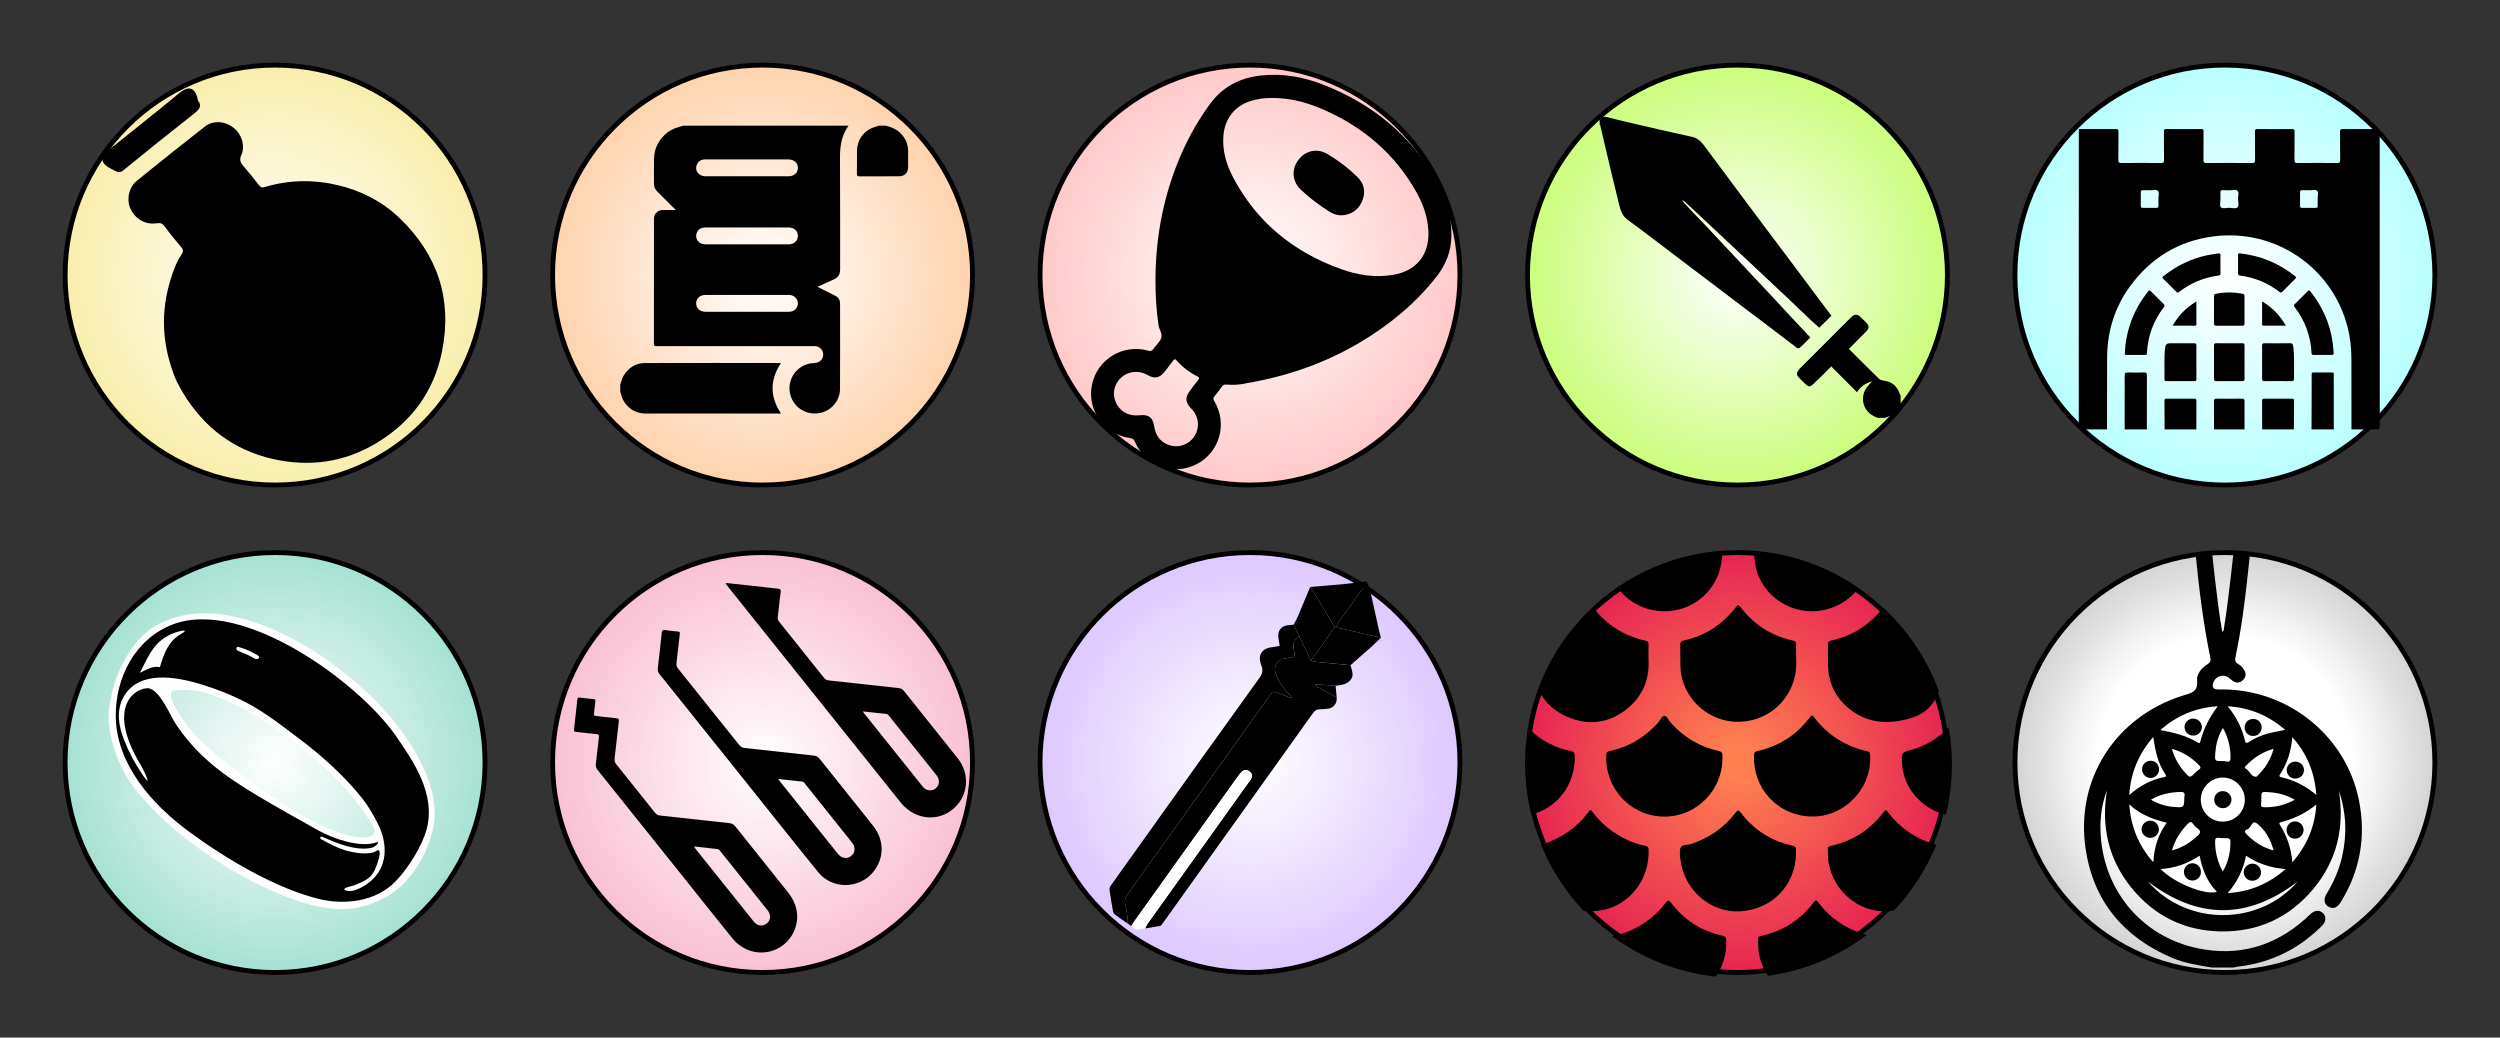<?xml version="1.0" encoding="UTF-8" standalone="no"?>
<!-- Created with Inkscape (http://www.inkscape.org/) -->

<svg
   width="199.337mm"
   height="82.734mm"
   viewBox="0 0 199.337 82.734"
   version="1.1"
   id="svg1"
   xml:space="preserve"
   inkscape:version="1.3 (0e150ed6c4, 2023-07-21)"
   sodipodi:docname="tilesheet.svg"
   inkscape:export-filename="tilesheet.svg"
   inkscape:export-xdpi="96"
   inkscape:export-ydpi="96"
   xmlns:inkscape="http://www.inkscape.org/namespaces/inkscape"
   xmlns:sodipodi="http://sodipodi.sourceforge.net/DTD/sodipodi-0.dtd"
   xmlns:xlink="http://www.w3.org/1999/xlink"
   xmlns="http://www.w3.org/2000/svg"
   xmlns:svg="http://www.w3.org/2000/svg"><rect x="0" y="0" width="199.337" height="82.734" fill="#333333" stroke="none"/><sodipodi:namedview
     id="namedview1"
     pagecolor="#ffffff"
     bordercolor="#000000"
     borderopacity="0.25"
     inkscape:showpageshadow="2"
     inkscape:pageopacity="0.0"
     inkscape:pagecheckerboard="true"
     inkscape:deskcolor="#d1d1d1"
     inkscape:document-units="mm"
     inkscape:zoom="0.72426347"
     inkscape:cx="167.75663"
     inkscape:cy="275.45225"
     inkscape:window-width="1920"
     inkscape:window-height="1009"
     inkscape:window-x="-8"
     inkscape:window-y="-8"
     inkscape:window-maximized="1"
     inkscape:current-layer="svg1"
     showguides="true"><sodipodi:guide
       position="221.38,94.789"
       orientation="0,-1"
       id="guide26"
       inkscape:locked="false" /><sodipodi:guide
       position="22.086,16.476"
       orientation="1,0"
       id="guide44"
       inkscape:locked="false" /><sodipodi:guide
       position="24.887,21.864"
       orientation="0,-1"
       id="guide45"
       inkscape:locked="false" /><sodipodi:guide
       position="138.271,53.874"
       orientation="1,0"
       id="guide48"
       inkscape:locked="false" /></sodipodi:namedview><defs
     id="defs1"><linearGradient
       id="linearGradient56"
       inkscape:collect="always"><stop
         style="stop-color:#ffffff;stop-opacity:1;"
         offset="0"
         id="stop55" /><stop
         style="stop-color:#f8eeab;stop-opacity:1;"
         offset="1"
         id="stop56" /></linearGradient><linearGradient
       id="linearGradient54"
       inkscape:collect="always"><stop
         style="stop-color:#ffffff;stop-opacity:1;"
         offset="0"
         id="stop53" /><stop
         style="stop-color:#ffd3ad;stop-opacity:1;"
         offset="1"
         id="stop54" /></linearGradient><linearGradient
       id="linearGradient52"
       inkscape:collect="always"><stop
         style="stop-color:#ffffff;stop-opacity:1;"
         offset="0"
         id="stop51" /><stop
         style="stop-color:#ffc8c8;stop-opacity:1;"
         offset="1"
         id="stop52" /></linearGradient><linearGradient
       id="linearGradient50"
       inkscape:collect="always"><stop
         style="stop-color:#ffffff;stop-opacity:1;"
         offset="0"
         id="stop49" /><stop
         style="stop-color:#cbfe7b;stop-opacity:1;"
         offset="1"
         id="stop50" /></linearGradient><linearGradient
       id="linearGradient48"
       inkscape:collect="always"><stop
         style="stop-color:#ffffff;stop-opacity:1;"
         offset="0"
         id="stop47" /><stop
         style="stop-color:#b8ffff;stop-opacity:1;"
         offset="1"
         id="stop48" /></linearGradient><linearGradient
       id="linearGradient46"
       inkscape:collect="always"><stop
         style="stop-color:#ffffff;stop-opacity:1;"
         offset="0"
         id="stop45" /><stop
         style="stop-color:#a4e1d2;stop-opacity:1;"
         offset="1"
         id="stop46" /></linearGradient><linearGradient
       id="linearGradient44"
       inkscape:collect="always"><stop
         style="stop-color:#ffffff;stop-opacity:1;"
         offset="0"
         id="stop43" /><stop
         style="stop-color:#f9c0d2;stop-opacity:1;"
         offset="1"
         id="stop44" /></linearGradient><linearGradient
       id="linearGradient42"
       inkscape:collect="always"><stop
         style="stop-color:#ffffff;stop-opacity:1;"
         offset="0"
         id="stop41" /><stop
         style="stop-color:#ddc8ff;stop-opacity:1;"
         offset="1"
         id="stop42" /></linearGradient><linearGradient
       id="linearGradient39"
       inkscape:collect="always"><stop
         style="stop-color:#ff7f50;stop-opacity:1;"
         offset="0.079"
         id="stop38" /><stop
         style="stop-color:#e62452;stop-opacity:1;"
         offset="1"
         id="stop39" /></linearGradient><linearGradient
       id="linearGradient21"
       inkscape:collect="always"><stop
         style="stop-color:#ffffff;stop-opacity:1;"
         offset="0.6"
         id="stop21" /><stop
         style="stop-color:#d2d2d2;stop-opacity:1;"
         offset="1"
         id="stop22" /></linearGradient><linearGradient
       id="swatch19"
       inkscape:swatch="solid"><stop
         style="stop-color:#000000;stop-opacity:1;"
         offset="0"
         id="stop19" /></linearGradient><style
       id="style1">.cls-1{fill:none;}</style><radialGradient
       inkscape:collect="always"
       xlink:href="#linearGradient56"
       id="radialGradient22"
       cx="47.223"
       cy="92.887"
       fx="47.223"
       fy="92.887"
       r="16.933"
       gradientTransform="translate(0,-1.0462672e-5)"
       gradientUnits="userSpaceOnUse" /><style
       id="style1-8">.cls-1{fill:none;}</style><radialGradient
       inkscape:collect="always"
       xlink:href="#linearGradient54"
       id="radialGradient26"
       gradientUnits="userSpaceOnUse"
       gradientTransform="translate(0,-1.0462672e-5)"
       cx="47.223"
       cy="92.887"
       fx="47.223"
       fy="92.887"
       r="16.933" /><radialGradient
       inkscape:collect="always"
       xlink:href="#linearGradient50"
       id="radialGradient28"
       gradientUnits="userSpaceOnUse"
       gradientTransform="translate(0,-1.0462672e-5)"
       cx="47.223"
       cy="92.887"
       fx="47.223"
       fy="92.887"
       r="16.933" /><radialGradient
       inkscape:collect="always"
       xlink:href="#linearGradient52"
       id="radialGradient29"
       gradientUnits="userSpaceOnUse"
       gradientTransform="translate(0,-1.0462672e-5)"
       cx="47.223"
       cy="92.887"
       fx="47.223"
       fy="92.887"
       r="16.933" /><radialGradient
       inkscape:collect="always"
       xlink:href="#linearGradient48"
       id="radialGradient30"
       gradientUnits="userSpaceOnUse"
       gradientTransform="translate(0,-1.0462672e-5)"
       cx="47.223"
       cy="92.887"
       fx="47.223"
       fy="92.887"
       r="16.933" /><radialGradient
       inkscape:collect="always"
       xlink:href="#linearGradient21"
       id="radialGradient34"
       gradientUnits="userSpaceOnUse"
       gradientTransform="translate(0,-1.0462672e-5)"
       cx="47.223"
       cy="92.887"
       fx="47.223"
       fy="92.887"
       r="16.933" /><radialGradient
       inkscape:collect="always"
       xlink:href="#linearGradient39"
       id="radialGradient35"
       gradientUnits="userSpaceOnUse"
       gradientTransform="translate(0,-1.0462672e-5)"
       cx="47.223"
       cy="92.887"
       fx="47.223"
       fy="92.887"
       r="16.933" /><radialGradient
       inkscape:collect="always"
       xlink:href="#linearGradient42"
       id="radialGradient36"
       gradientUnits="userSpaceOnUse"
       gradientTransform="translate(0,-1.0462672e-5)"
       cx="47.223"
       cy="92.887"
       fx="47.223"
       fy="92.887"
       r="16.933" /><radialGradient
       inkscape:collect="always"
       xlink:href="#linearGradient44"
       id="radialGradient37"
       gradientUnits="userSpaceOnUse"
       gradientTransform="translate(0,-1.0462672e-5)"
       cx="47.223"
       cy="92.887"
       fx="47.223"
       fy="92.887"
       r="16.933" /><radialGradient
       inkscape:collect="always"
       xlink:href="#linearGradient46"
       id="radialGradient38"
       gradientUnits="userSpaceOnUse"
       gradientTransform="translate(0,-1.0462672e-5)"
       cx="47.223"
       cy="92.887"
       fx="47.223"
       fy="92.887"
       r="16.933" /><circle
       id="SVGID_1_"
       cx="500"
       cy="500"
       r="500" /><style
       id="style1-9">.cls-1{fill:#fff;}</style><style
       id="style1-3">.cls-1{fill:#fff;}.cls-2{fill-rule:evenodd;}</style><style
       id="style1-15">.cls-1{fill:#fefefe;}.cls-2{fill:#fcfcfc;}</style></defs><g
     id="g19"
     inkscape:label="icone_pocao"
     transform="translate(-25.289,-70.954)"
     sodipodi:insensitive="true"><ellipse
       style="fill:url(#radialGradient22);fill-rule:nonzero;stroke:#000000;stroke-width:0.387;stroke-dasharray:none;stroke-opacity:1"
       id="path15"
       cx="47.223"
       cy="92.887"
       rx="16.74"
       ry="16.74"
       inkscape:label="moldura" /><g
       id="g54"
       transform="matrix(0.03,-0.011,0.011,0.03,16.971,74.024)"
       inkscape:label="pocao"><path
         d="m 363.14,1022.4 c -0.03,-92.92 29.72,-168.36 83.99,-234.46 11.16,-13.59 23.17,-26.92 37.94,-37.16 6.11,-4.24 7.53,-9.13 4.56,-16.96 -7.85,-20.71 -14.97,-41.77 -21,-63.07 -2.55,-8.99 -7.49,-11.93 -15.59,-13.56 -27.43,-5.5 -46.11,-26.96 -49.07,-55.74 -2.55,-24.79 13.91,-52.48 38.78,-61 68.27,-23.4 136.77,-46.17 205.43,-68.41 25.22,-8.17 51.99,3.68 66.62,27.15 13.85,22.22 12.47,52.87 -5.18,70.98 -8.04,8.25 -9.01,15.19 -5.27,25.17 7.36,19.68 14.34,39.54 20.51,59.62 2.1,6.85 4.55,9.63 12.01,10.08 62.83,3.79 120.51,23.61 172.88,58.24 49.92,33.01 89.86,75.98 116.16,129.66 58.15,118.73 54.95,235.86 -14.76,349.47 -53.72,87.55 -132.52,139.26 -232.66,158.45 -92.01,17.63 -177.66,-1.12 -255.75,-51.61 -84.58,-54.7 -134.67,-133.34 -153.91,-231.94 -3.96,-20.32 -6.42,-40.77 -5.67,-54.92 z"
         id="path1-9" /><path
         d="m 654.94,404.68 c 5.83,18.07 -6.48,23.11 -21.9,28.14 -70.98,23.16 -141.79,46.84 -212.32,71.33 -9.66,3.36 -14.7,0.88 -20.24,-5.26 -5.06,-5.62 -10.29,-11.14 -14.78,-17.2 -11.37,-15.36 -6.26,-29.29 13.27,-35.98 26.2,-8.98 52.54,-17.54 78.77,-26.43 46.16,-15.64 92.48,-30.84 138.35,-47.3 26.38,-9.46 45.29,-4.21 38.85,32.69 z"
         id="path2-94" /></g></g><style
     type="text/css"
     id="style1-87">&#10;	.st0{fill:none;}&#10;</style><g
     id="g26"
     inkscape:label="icon_pergaminho"
     transform="translate(13.578,-70.954)"
     sodipodi:insensitive="true"><ellipse
       style="fill:url(#radialGradient26);fill-rule:nonzero;stroke:#000000;stroke-width:0.387;stroke-dasharray:none;stroke-opacity:1"
       id="ellipse26"
       cx="47.223"
       cy="92.887"
       rx="16.74"
       ry="16.74"
       inkscape:label="moldura" /><g
       id="g52"
       transform="matrix(0.023,0,0,0.023,32.132,72.495)"
       inkscape:label="pergaminho"><path
         d="m 381.13,368.71 h 573.1 c -24.08,33.4 -29.91,71.07 -29.61,111.5 0.98,128.94 0.23,257.88 0.52,386.83 0.04,17.12 -6.7,28.19 -22.38,34.89 -18.36,7.85 -36.36,16.52 -55.92,25.48 21.02,10.56 40.69,20.42 60.35,30.31 11.47,5.77 17.74,14.95 17.75,27.93 0.02,98.74 0.33,197.48 -0.22,296.21 -0.22,40.32 -30.67,75.56 -69.49,82.97 -41.75,7.98 -81.52,-12.54 -98.3,-50.72 -16.41,-37.33 -4.73,-81.12 28.06,-105.39 15.66,-11.59 33.29,-16.87 52.67,-17.49 16.89,-0.54 28.93,-13.22 28.8,-29.41 -0.13,-16.14 -12.52,-28.4 -29.31,-28.95 -2.92,-0.1 -5.85,-0.02 -8.77,-0.02 -179.61,0 -359.22,-0.01 -538.83,0.05 -5.84,0 -10.03,0.54 -10.01,-8.16 0.31,-144.21 0.23,-288.42 0.18,-432.63 0,-7.8 2.1,-14.75 7.18,-20.65 6.87,-7.98 15.82,-10.64 26.13,-10.42 13.35,0.29 26.72,0.07 42.57,0.07 -22.83,-22.74 -43.44,-43.45 -64.29,-63.93 -7.87,-7.73 -11.78,-16.58 -11.66,-27.75 0.3,-28.58 -0.4,-57.17 0.25,-85.74 0.84,-37.28 16.59,-67.42 45.71,-90.72 16.37,-13.1 35.71,-19.14 55.5,-24.27 z m 221.32,586.74 c -48.03,0 -96.06,-0.04 -144.09,0.02 -19.01,0.02 -32.17,11.89 -32.36,28.89 -0.19,17.37 13.15,29.5 32.7,29.56 21.42,0.07 42.84,0.02 64.26,0.02 74.32,0 148.64,-0.06 222.95,0.06 13.13,0.02 23.55,-4.36 29.63,-16.41 10.15,-20.12 -4.35,-42.02 -28.02,-42.09 -48.35,-0.15 -96.71,-0.05 -145.07,-0.05 z m -0.16,-469.78 c -48.36,0 -96.71,0.03 -145.07,-0.02 -13.34,-0.01 -23.32,5.65 -28.78,17.78 -8.98,19.97 6.02,40.67 29.43,40.69 95.74,0.08 191.48,0.05 287.21,0.03 20.43,0 33.86,-11.87 33.66,-29.57 -0.2,-17.36 -13.43,-28.88 -33.34,-28.89 -47.71,-0.03 -95.41,-0.01 -143.12,0 z m -1,294.35 c 48.68,0 97.36,0.07 146.04,-0.03 18.21,-0.04 31.21,-12.17 31.42,-28.86 0.22,-17.07 -12.96,-29.42 -31.69,-29.57 -12.01,-0.09 -24.02,-0.02 -36.02,-0.02 -84.05,0 -168.11,0.07 -252.16,-0.07 -13.16,-0.02 -23.55,4.38 -29.67,16.37 -10.21,20.04 4.34,42.05 27.99,42.13 48.03,0.17 96.06,0.05 144.09,0.05 z"
         id="path1-66" /><path
         d="m 162.8,1267.35 c 3.86,-14.41 8.06,-28.61 17.46,-40.72 17.19,-22.13 39.72,-34.95 67.58,-35.03 155.87,-0.44 311.75,-0.25 467.62,-0.25 1.2,0 2.39,0.27 4.42,0.51 -38.35,58.01 -38.66,115.61 -0.52,173.35 -1.58,2.91 -4.51,1.47 -6.79,1.48 -153.6,0.08 -307.2,0.16 -460.8,0 -43.54,-0.04 -77.5,-27.87 -87.18,-70.48 -0.42,-1.86 -1.19,-3.65 -1.79,-5.47 0,-7.8 0,-15.59 0,-23.39 z"
         id="path2-9" /><path
         d="m 1082.88,368.71 c 16.77,4.14 32.88,9.63 46.27,21.24 20.23,17.54 31.2,39.48 31.62,66.33 0.29,18.82 0.18,37.64 0.04,56.47 -0.15,19.4 -12.23,31.33 -31.85,31.37 -45.76,0.09 -91.52,-0.13 -137.27,0.2 -7.15,0.05 -8.46,-2.36 -8.37,-8.85 0.35,-25.31 0.08,-50.62 0.16,-75.94 0.15,-45.99 27.06,-79.09 72.46,-89.33 1.23,-0.28 2.36,-0.98 3.54,-1.49 7.8,0 15.59,0 23.39,0 z"
         id="path3-8" /></g></g><g
     id="g27"
     inkscape:label="icone_isca"
     transform="translate(52.445,-70.954)"
     sodipodi:insensitive="true"><ellipse
       style="fill:url(#radialGradient29);fill-rule:nonzero;stroke:#000000;stroke-width:0.387;stroke-dasharray:none;stroke-opacity:1"
       id="ellipse27"
       cx="47.223"
       cy="92.887"
       rx="16.74"
       ry="16.74"
       inkscape:label="moldura" /><g
       id="g50"
       transform="matrix(0.03,-0.004,0.004,0.03,25.102,68.8)"
       inkscape:label="isca"><path
         d="m 573.26,1166.65 c -16.77,1.88 -35.55,0.49 -54.09,-3.43 -5.1,-1.08 -8.43,-0.21 -11.95,3.55 -7.39,7.91 -14.95,15.71 -22.99,22.94 -4.57,4.11 -4.16,7.41 -1.94,12.61 27.17,63.64 -4.11,135.81 -68.44,158.48 -65.31,23.01 -134.49,-13.25 -153.34,-80.61 -1.66,-5.95 -3.93,-8.92 -10.41,-10.66 -67.03,-18.03 -104.28,-88.25 -81.55,-152.93 22.77,-64.79 95.66,-96.54 159.13,-68.95 6.02,2.62 9.28,1.62 13.37,-2.76 8.11,-8.67 19.03,-15.64 24.43,-25.66 5.57,-10.32 -2.34,-22.66 -2.51,-34.38 -0.59,-39.92 2.4,-79.59 7.74,-119.06 15.82,-117.03 53.21,-226.54 115.53,-327.17 25.27,-40.8 54.49,-78.52 87.67,-113.31 39.48,-41.4 88.02,-58.69 144.24,-57.21 56.76,1.49 109.44,18.34 158.52,45.48 120.06,66.39 209.96,160.91 261.95,289.02 19.56,48.21 28.26,98.5 20.33,150.76 -5.98,39.42 -23.82,72.51 -52.2,100.28 -65.53,64.13 -142.01,111.47 -226.07,146.98 -97.55,41.2 -199.56,62.19 -307.42,66.03 z M 711.4,428.47 c -5.05,0.33 -12.73,0.62 -20.37,1.36 -48.03,4.62 -82.16,34.78 -92.52,81.95 -8.78,39.98 -2.03,78.84 11.98,116.12 46.47,123.69 131.6,213.08 248,273.34 41.63,21.55 85.99,34.99 133.63,33.53 63.32,-1.95 102.91,-39.46 108.39,-102.2 3.27,-37.39 -4.65,-73.1 -18.39,-107.38 C 1039.24,618.21 965.53,537.47 867.69,478.29 820.59,449.8 770.05,430.33 711.41,428.48 Z M 277.41,1098.1 c -1.74,0.24 -6.68,0.47 -11.37,1.66 -27.71,7.03 -46.69,33.82 -43.47,61.03 3.61,30.56 26.79,51.35 58.17,52.18 26.13,0.69 35.22,9.95 35.95,36.43 0.47,16.76 5.87,31.42 18.68,42.83 22.38,19.93 55.48,20.02 77.28,0.2 22.54,-20.5 25.68,-53.12 7.48,-77.71 -14.65,-19.8 -13.81,-32.19 3.4,-49.52 8.12,-8.17 16.13,-16.46 24.47,-24.41 3.68,-3.51 3.95,-5.49 -0.62,-8.57 -19.89,-13.43 -36.63,-30.13 -50.05,-50.04 -2.64,-3.91 -4.5,-4.26 -7.83,-0.79 -8.47,8.81 -17.18,17.38 -25.88,25.97 -15.89,15.67 -29.26,16.62 -47.19,3.12 -10.68,-8.04 -22.46,-12.51 -39.03,-12.38 z"
         id="path1-73" /><path
         d="m 886.32,761.66 c -14.37,0.11 -26.7,-5.21 -37.47,-14.14 -24.26,-20.09 -46.57,-42.19 -66.54,-66.56 -20.15,-24.58 -18.77,-56.4 2.98,-78.84 21.94,-22.63 53.64,-25.38 78.58,-5.71 26.12,20.59 49.63,44.07 70.07,70.32 14.54,18.67 17.06,39.68 6.06,60.93 -11.11,21.48 -29.14,33.21 -53.68,34 z"
         id="path2-2" /></g></g><g
     id="g28"
     inkscape:label="icone_espada"
     transform="translate(91.312,-70.954)"
     sodipodi:insensitive="true"><ellipse
       style="fill:url(#radialGradient28);fill-rule:nonzero;stroke:#000000;stroke-width:0.387;stroke-dasharray:none;stroke-opacity:1"
       id="ellipse28"
       cx="47.223"
       cy="92.887"
       rx="16.74"
       ry="16.74"
       inkscape:label="moldura" /><g
       id="g48"
       transform="matrix(0.024,0,0,0.024,36.235,80.275)"
       inkscape:label="espada"><path
         d="m 21.48,0 c 18.15,4.54 36.24,9.28 54.45,13.59 41.36,9.78 82.74,19.49 124.18,28.94 35.94,8.19 72,15.84 107.95,24.01 19.89,4.52 31.99,19 43.42,34.54 29.42,39.97 59.14,79.71 88.82,119.49 36.19,48.51 72.41,97.01 108.71,145.44 29.96,39.98 60.11,79.83 90.08,119.81 31.87,42.52 63.6,85.16 95.43,127.71 11.84,15.83 23.81,31.57 35.57,47.16 -13.31,12.99 -26.87,26.23 -40.62,39.64 -8.29,-7.43 -17.8,-15.59 -26.89,-24.2 -27.76,-26.27 -55.27,-52.81 -83.05,-79.06 -31.73,-29.98 -63.66,-59.77 -95.5,-89.64 -20.27,-19.02 -40.55,-38.03 -60.83,-57.04 -31.84,-29.86 -63.68,-59.71 -95.52,-89.57 -20.75,-19.46 -41.48,-38.93 -62.27,-58.35 -8.26,-7.72 -16.59,-15.36 -25.03,-22.89 -1.49,-1.33 -3.64,-1.91 -6.33,-1.65 7.95,8.93 15.69,18.06 23.9,26.74 16.04,16.95 32.5,33.5 48.52,50.47 30.88,32.7 61.58,65.55 92.33,98.37 18.35,19.58 36.63,39.23 54.99,58.81 30.54,32.56 61.17,65.04 91.66,97.65 14.77,15.8 29.2,31.93 43.97,47.74 23.19,24.83 46.53,49.51 70.51,75.01 -11.56,11.55 -23.03,23.37 -35.04,34.61 -1.74,1.63 -7.12,1.85 -9.07,0.38 C 624.88,744.43 594.31,720.66 563.48,697.23 533.4,674.36 503.08,651.8 472.94,628.99 438.79,603.15 404.76,577.17 370.62,551.31 337.71,526.38 304.7,501.58 271.79,476.65 240.17,452.69 208.7,428.54 177.05,404.63 149.19,383.58 121.34,362.5 93.15,341.9 75.56,329.06 69.22,310.6 64.52,290.66 54.5,248.12 43.81,205.73 33.69,163.22 22.82,117.58 12.29,71.9 1.55,26.26 1.46,25.87 0.53,25.68 0,25.39 0,20.18 0,14.97 0,9.77 3.26,6.51 6.51,3.26 9.77,0 c 3.91,0 7.81,0 11.72,0 z"
         id="path1-2" /><path
         d="m 923.83,1000 c -16.19,-6 -29.79,-14.44 -39.66,-29.87 -13.83,-21.63 -11.58,-52.06 3.23,-71.25 5.37,-6.96 11.67,-13.21 17.96,-20.26 -21.46,5.35 -38.12,17.23 -50.44,35.93 -28.51,-28.54 -56.52,-56.58 -85.44,-85.54 -12.74,12.79 -25.15,25.49 -37.85,37.9 -8.5,8.32 -17.39,16.25 -26.13,24.32 -6.46,5.96 -13.1,4.44 -18.75,-0.74 -9.1,-8.33 -17.99,-16.97 -26.29,-26.09 -5.6,-6.16 -6.82,-13.58 -1.24,-20.86 2.32,-3.03 4.55,-6.2 7.24,-8.89 56.07,-56.17 112.2,-112.28 168.32,-168.4 11.77,-11.77 21.88,-11.75 33.72,0.06 5.76,5.74 11.53,11.47 17.28,17.22 10.14,10.15 10.05,19.2 -0.37,29.65 -18.82,18.89 -37.68,37.75 -56.52,56.63 -0.22,0.22 -0.39,0.49 -0.78,1 33.36,33.28 66.53,66.8 100.39,99.62 4.16,4.03 11.79,5.32 18.05,6.19 27.77,3.86 43.29,20.91 51.6,46.25 0.35,1.06 1.22,1.95 1.85,2.91 v 25.39 c -3.04,5.94 -5.72,12.1 -9.2,17.77 -10.08,16.45 -25.46,25.7 -43.53,31.05 h -23.44 z"
         id="path2-02" /></g></g><g
     id="g29"
     inkscape:label="icone_portal"
     transform="translate(130.179,-70.954)"
     sodipodi:insensitive="true"><ellipse
       style="fill:url(#radialGradient30);fill-rule:nonzero;stroke:#000000;stroke-width:0.387;stroke-dasharray:none;stroke-opacity:1"
       id="ellipse29"
       cx="47.223"
       cy="92.887"
       rx="16.74"
       ry="16.74"
       inkscape:label="moldura" /><g
       id="g46"
       transform="matrix(0.024,0,0,0.024,31.685,72.391)"
       inkscape:label="castelo"><path
         d="m 1161.7,369.01 c 0,329.64 -0.03,659.28 0.18,988.91 0,7.31 -1.63,9.1 -8.97,8.97 -28.3,-0.49 -56.62,-0.2 -84.93,-0.2 -0.09,-78.25 -0.16,-156.49 -0.27,-234.74 -0.05,-35.51 -3.83,-70.58 -12.67,-105.05 C 1004,827.97 814.54,699.15 609.42,725.51 494.18,740.32 402.2,796.45 333.47,889.59 c -52.59,71.26 -77.2,152.08 -77.4,240.41 -0.17,78.9 -0.2,157.79 -0.28,236.69 -28.64,0 -57.28,-0.27 -85.9,0.2 -6.71,0.11 -8,-1.32 -8,-8 0.21,-306.9 0.18,-613.81 0.18,-920.71 V 369 c 40.99,0 81.98,0.16 122.97,-0.15 6.82,-0.05 8.8,1.89 8.72,8.69 -0.33,31.17 0.19,62.34 -0.36,93.5 -0.16,8.84 2.64,10.77 11.04,10.69 43.26,-0.41 86.53,-0.4 129.79,0 8.26,0.08 11.19,-1.57 11.01,-10.56 -0.61,-31.48 -0.11,-62.98 -0.35,-94.47 -0.04,-5.69 1.15,-7.88 7.45,-7.83 38.71,0.3 77.42,0.31 116.13,0 6.64,-0.05 8.06,2.19 8.01,8.32 -0.27,31.49 0.07,62.99 -0.26,94.48 -0.08,7.26 1.38,10.14 9.54,10.08 50.75,-0.39 101.5,-0.39 152.24,0 8.17,0.06 9.61,-2.84 9.54,-10.09 -0.33,-31.49 0,-62.99 -0.26,-94.48 -0.05,-6.14 1.38,-8.37 8.01,-8.32 38.38,0.31 76.77,0.34 115.16,-0.02 7.11,-0.07 8.51,2.29 8.45,8.84 -0.32,31.17 0.24,62.34 -0.38,93.5 -0.18,9 2.78,10.62 11.02,10.55 43.26,-0.39 86.53,-0.4 129.79,0 8.39,0.08 11.2,-1.85 11.04,-10.69 -0.55,-31.16 -0.03,-62.34 -0.36,-93.5 -0.07,-6.8 1.9,-8.74 8.72,-8.69 40.99,0.3 81.98,0.15 122.97,0.15 z M 664.39,572.15 c -8.36,0 -15.23,0.42 -22.02,-0.12 -7.31,-0.58 -10.82,1.28 -9.93,9.45 0.74,6.74 -0.11,13.63 0.21,20.43 0.45,9.3 -4.1,21.3 1.87,27.14 5.46,5.35 17.34,1.48 26.38,1.46 9.69,-0.02 22.52,4.14 28.25,-1.54 6.22,-6.18 1.87,-19.08 1.86,-29.02 0,-8.95 4.1,-20.63 -1.77,-26.15 -5.79,-5.44 -17.38,-0.98 -24.87,-1.66 z m -265.08,0 c -9.07,0 -16.55,0.26 -24.01,-0.09 -5.59,-0.26 -7.38,2.03 -7.3,7.38 0.22,14.59 0.22,29.18 0,43.77 -0.08,5.2 1.24,7.62 7.05,7.49 14.94,-0.33 29.89,-0.26 44.83,-0.03 5.03,0.08 6.98,-1.65 6.8,-6.71 -0.27,-7.77 0.17,-15.57 -0.11,-23.34 -0.32,-9.02 3.88,-20.61 -1.68,-26.38 -6.05,-6.27 -17.91,-1.01 -25.57,-2.09 z m 529.12,0 c -9.07,0 -16.55,0.26 -24.01,-0.08 -5.57,-0.26 -7.41,1.98 -7.33,7.36 0.22,14.91 0.25,29.83 0,44.74 -0.09,5.31 2.2,6.57 7.01,6.5 14.94,-0.2 29.89,-0.22 44.83,0 5,0.08 7.01,-1.59 6.83,-6.69 -0.28,-7.77 0.16,-15.57 -0.11,-23.34 -0.32,-9.02 3.87,-20.6 -1.67,-26.39 -6.04,-6.31 -17.9,-1 -25.56,-2.11 z"
         id="path1-72" /><path
         d="m 314.35,1366.7 c 0.09,-59.33 0.36,-118.66 0.06,-177.98 -0.04,-8.74 1.99,-11.64 11.11,-11.25 17.83,0.76 35.74,0.61 53.59,0.04 7.48,-0.24 9.17,2.15 9.14,9.29 -0.28,57.06 -0.16,114.12 -0.14,171.19 0,2.91 0.28,5.81 0.43,8.72 h -74.19 z"
         id="path2-19" /><path
         d="m 935.22,1366.7 c 0.15,-48.95 0.31,-97.89 0.45,-146.84 0.03,-12 0.15,-23.99 -0.05,-35.99 -0.08,-4.51 1.37,-6.3 6.11,-6.26 20.46,0.19 40.93,0.3 61.39,-0.03 7.8,-0.12 5.98,5.04 5.98,9.18 0.06,55.77 0.04,111.53 0.05,167.3 0,4.21 0.17,8.42 0.26,12.63 h -74.19 z"
         id="path3-59" /><path
         d="m 447.12,1366.7 c -0.15,-31.79 -0.21,-63.59 -0.52,-95.38 -0.05,-5.12 1.77,-6.71 6.78,-6.68 30.89,0.16 61.79,0.21 92.68,-0.04 6.06,-0.05 6.76,2.7 6.73,7.66 -0.2,31.48 -0.18,62.96 -0.23,94.44 H 447.13 Z"
         id="path4-52" /><path
         d="m 771.22,1366.7 c -0.05,-31.48 0.04,-62.96 -0.28,-94.44 -0.06,-6.02 1.87,-7.72 7.75,-7.67 30.24,0.24 60.48,0.17 90.73,0.05 4.85,-0.02 7.86,0.5 7.78,6.67 -0.39,31.79 -0.4,63.59 -0.55,95.38 H 771.22 Z"
         id="path5-44" /><path
         d="m 611.12,1366.7 c 0.06,-30.82 0.38,-61.64 -0.02,-92.45 -0.1,-7.79 2.27,-9.82 9.83,-9.71 27.62,0.41 55.26,0.35 82.88,0.03 6.72,-0.08 8.88,1.83 8.82,8.71 -0.29,31.14 -0.04,62.28 0.01,93.43 H 611.11 Z"
         id="path6-55" /><path
         d="m 350.92,1119.22 c -9.76,0 -19.51,-0.15 -29.27,0.07 -4.68,0.11 -7.03,-0.71 -6.75,-6.36 3.8,-76.63 29.56,-144.88 77.66,-204.76 3.42,-4.25 5.56,-3.8 9.07,-0.21 13.86,14.16 27.87,28.18 42.08,41.99 3.72,3.62 4.26,6.13 0.92,10.5 -34.51,45.08 -53.53,95.94 -56.17,152.71 -0.21,4.57 -1.72,6.24 -6.34,6.13 -10.4,-0.25 -20.81,-0.08 -31.22,-0.07 z"
         id="path7-6" /><path
         d="m 971.65,1119.22 c -9.75,0 -19.51,-0.17 -29.26,0.07 -4.72,0.12 -6.9,-0.99 -7.15,-6.33 -2.67,-56.75 -21.7,-107.6 -56.22,-152.69 -2.91,-3.8 -3.11,-6.24 0.52,-9.77 14.45,-14.03 28.7,-28.26 42.77,-42.67 3.71,-3.79 5.77,-3.56 9.03,0.5 40.11,49.98 65.17,106.48 74.1,169.95 1.58,11.23 1.98,22.61 3.33,33.88 0.68,5.71 -1.36,7.36 -6.89,7.16 -10.07,-0.35 -20.16,-0.1 -30.24,-0.1 z"
         id="path8-30" /><path
         d="m 697.81,781.91 c 69.48,7.96 130.01,33.26 183.22,76.14 3.89,3.14 3.52,5.09 0.22,8.32 -14.61,14.33 -29.11,28.77 -43.43,43.4 -3.32,3.4 -5.57,2.87 -8.97,0.26 -38.98,-29.86 -82.74,-48.34 -131.59,-54.42 -4.98,-0.62 -6.24,-2.91 -6.19,-7.64 0.23,-19.47 0.34,-38.95 -0.04,-58.41 -0.13,-6.57 1.83,-9.07 6.77,-7.65 z"
         id="path9-5" /><path
         d="m 632.59,818.8 c 0,9.73 -0.23,19.48 0.1,29.2 0.16,4.79 -1.29,6.99 -6.22,7.61 -48.81,6.17 -92.61,24.54 -131.53,54.5 -3.43,2.64 -5.72,2.96 -9,-0.38 -14.32,-14.62 -28.72,-29.17 -43.47,-43.34 -5.15,-4.95 -1.53,-6.84 1.85,-9.53 42.82,-34.22 90.93,-57.44 144.6,-68.85 12.05,-2.56 24.35,-3.88 36.51,-5.94 5.46,-0.93 7.52,0.79 7.28,6.56 -0.42,10.04 -0.12,20.11 -0.11,30.17 z"
         id="path10-3" /><path
         d="m 552.7,1143.6 c 0,18.49 -0.17,36.99 0.11,55.47 0.08,5.49 -1.65,7.31 -7.2,7.27 -30.55,-0.21 -61.11,-0.14 -91.66,-0.05 -4.45,0.01 -7.49,-0.51 -7.32,-6.18 1.02,-35.31 -2.13,-70.71 2.41,-105.95 q 1.74,-13.55 15.05,-13.56 c 26.65,0 53.31,0.21 79.96,-0.14 6.72,-0.09 9,1.7 8.83,8.64 -0.46,18.16 -0.15,36.33 -0.16,54.5 z"
         id="path11-8" /><path
         d="m 771.06,1142.58 c 0,-17.84 0.31,-35.69 -0.16,-53.52 -0.19,-7 2.21,-8.67 8.87,-8.59 27.95,0.34 55.91,0.44 83.86,-0.06 7.24,-0.13 9.52,2.49 10.53,8.98 2.35,15.12 3.01,30.31 2.95,45.57 -0.07,20.76 -0.21,41.53 0.1,62.29 0.09,6.32 -1.11,9.26 -8.42,9.17 -29.9,-0.38 -59.81,-0.32 -89.71,-0.03 -6.45,0.06 -8.3,-1.99 -8.16,-8.33 0.39,-18.48 0.14,-36.98 0.14,-55.47 z"
         id="path12-0" /><path
         d="m 611.28,1142.59 c 0,-17.85 0.18,-35.7 -0.1,-53.54 -0.09,-5.87 0.91,-8.73 7.84,-8.64 28.6,0.36 57.22,0.3 85.83,0.03 5.97,-0.06 7.79,1.76 7.75,7.73 -0.24,36.99 -0.22,73.98 0,110.97 0.03,5.67 -2.01,7.2 -7.35,7.17 -28.93,-0.18 -57.87,-0.18 -86.8,0 -5.46,0.04 -7.34,-1.71 -7.26,-7.27 0.29,-18.82 0.11,-37.64 0.11,-56.46 z"
         id="path13-2" /><path
         d="m 712.47,970.23 c 0,14.93 -0.21,29.86 0.11,44.78 0.12,5.53 -1.69,7.26 -7.2,7.22 -28.94,-0.22 -57.88,-0.28 -86.81,0.04 -6.43,0.07 -7.41,-2.51 -7.37,-8.06 0.21,-29.85 0.18,-59.71 0.02,-89.56 -0.03,-4.92 0.99,-7.38 6.54,-8.49 29.41,-5.87 58.68,-5.89 88.08,-0.02 5.37,1.07 6.82,3.25 6.73,8.34 -0.26,15.25 -0.09,30.5 -0.1,45.75 z"
         id="path14-5" /><path
         d="m 850.03,1022.09 c -26.02,0 -50.25,-0.05 -74.49,0.04 -4.34,0.02 -4.49,-2.59 -4.49,-5.75 0.03,-24.32 0.01,-48.65 0.01,-74.8 33.85,19.99 59,46.3 78.97,80.5 z"
         id="path15-33" /><path
         d="m 473.82,1022.12 c 19.79,-34.34 45.04,-60.15 78.89,-80.62 0,10.3 0,19.13 0,27.97 0,15.24 -0.03,30.49 0.01,45.73 0,3.71 0.3,7.04 -5.25,7 -23.95,-0.18 -47.91,-0.08 -73.65,-0.08 z"
         id="path16-7" /></g></g><g
     id="g30"
     inkscape:label="icone_anel"
     transform="matrix(1,0,0,1,-25.29,-32.087)"
     sodipodi:insensitive="true"><ellipse
       style="fill:url(#radialGradient38);fill-rule:nonzero;stroke:#000000;stroke-width:0.387;stroke-dasharray:none;stroke-opacity:1"
       id="ellipse30"
       cx="47.223"
       cy="92.887"
       rx="16.74"
       ry="16.74"
       inkscape:label="moldura" /><g
       id="g44"
       transform="matrix(0.026,0,0,0.026,33.951,79.785)"
       inkscape:label="anel"><path
         d="M 444.66,860.59 C 315.57,797.11 181.64,683.72 88.51,575.93 2.63,476.52 -4.02,373.03 23.51,276.31 41.77,212.2 74.35,140.8 154.68,95.41 c 57.17,-32.3 122.04,-43.1 186.3,-36.66 152.85,15.32 339.08,138.86 450.43,244.84 101.09,96.19 224.26,259.55 189.31,403.44 -15.76,64.88 -48.93,122.43 -99.76,167.67 -59.74,53.16 -123.03,72.66 -192.11,67.54 -81.41,-6.03 -169.19,-44.78 -244.2,-81.66 v 0 z M 184.62,259.29 c -30.47,-0.93 7.23,69.72 8.34,79.19 3.04,25.82 77.08,117.34 142.79,169.53 55.21,43.84 220.73,151.25 279.05,181.51 33.64,17.45 93.21,37.78 128.71,51.23 27.04,10.24 104.23,1.26 79.66,-41.08 -16.21,-27.93 -37.2,-57.69 -57.43,-82.88 C 654.32,478.05 522.87,373.89 360.3,299.78 288.5,267.05 237.43,260.9 184.61,259.28 v 0 z"
         id="path1-6" /><path
         d="m 38.18,359.73 c 5,26.87 10.01,53.74 15.01,80.61 25.97,45.94 27.59,51.37 53.57,97.31 41.21,89.04 102.33,-30.25 103.02,-112.3 C 210.39,353.45 136.08,296.99 142,288.92 64.09,276.65 63.72,260.34 38.18,359.72 v 0 z M 680.16,245.19 c 87.36,57.54 133.99,124.24 190.73,192.96 51.16,94.53 65.22,116.69 52.91,173.12 -7.49,34.33 27.21,225.18 -95.6,37 C 805.99,614.24 783.02,599.39 760.81,565.36 892.35,447.47 578.98,178.56 680.15,245.19 v 0 z"
         id="path2-1" /><path
         class="cls-2"
         d="m 194.47,109.02 c -53.61,24.41 -67.34,57.39 -98.79,119.99 23.58,-11.28 38.66,-21.73 61.63,-17.6 11.52,-41.36 27.64,-80.38 61.97,-99.93 37.96,-21.61 -10.14,-9.13 -24.81,-2.46 z"
         id="path3-6" /><path
         class="cls-1"
         d="m 457.34,175.15 c 9.73,5.77 0.68,15.41 -9.96,9.98 -27.13,-16.63 -38.62,-17.1 -52.3,-24.72 -5.18,-2.35 -4.23,-12.99 3.48,-10.81 29.7,8.37 38.67,14.93 58.78,25.55 z"
         id="path4-1" /><path
         d="m 93.93,515.89 c 76.54,41.03 94.94,-44.85 86.1,-128.83 C 164.06,235.28 105.25,215.74 32.51,343.78 48.57,439.83 46.78,420.7 93.93,515.89 Z m 741.34,135.06 c 33.7,-35.77 52.97,-145.36 54.18,-188.2 9.32,24.3 65.56,129.48 74.88,153.79 -0.8,32.41 -14.46,60.7 -15.25,93.11 -25.73,41.39 -38.6,86.9 -64.33,128.29 -16.61,13.97 -33.23,27.93 -49.84,41.89 11.19,-35.22 22.38,-70.44 33.57,-105.65 -11.07,-41.08 -22.13,-82.15 -33.2,-123.23 v 0 z"
         id="path5-2" /><path
         d="m 437.35,614.2 c 7.32,4.4 14.27,8.5 20.95,12.38 50.78,29.46 85.63,45.82 141.23,79.25 75.94,38.17 153.57,90.4 237.58,58.4 -3.95,15.5 -10.58,83.68 -23.37,91.39 -49.25,29.68 -66.27,51.22 -200.64,-15.23 -0.57,-0.28 -61.93,-35.44 -112.7,-76.27 -57.9,-46.57 -105.68,-103.79 -131.87,-143.77 -25.74,-39.29 -19.82,-52 -4.81,-48.91 18.97,3.91 55.83,28.89 73.62,42.76 v 0 z"
         id="path6-2" /><path
         d="m 840,757.02 c -5.98,-7.26 -14.29,15.74 -38.84,19.36 -39.03,5.76 -97.59,-22.98 -126.84,-27.43 -8.78,-1.34 -14.03,20.6 -7.95,35.89 15.18,38.17 105.53,126.89 142.51,69.37 32.36,-30.97 25.3,-57.26 31.46,-89.37 L 840,757.01 v 0 z"
         id="path7-3" /><path
         class="cls-1"
         d="M 688.99,952.18 C 665.77,949.44 642.6,946.65 619.9,940.58 597.86,934.69 574.67,926.9 551.41,918.04 443.06,876.77 345.5,819.47 253.35,749.74 228.07,730.61 201.8,709.34 176.74,686.72 118.98,634.58 67.72,575.16 42.63,524.66 14.92,468.9 -2.63,403.01 0.32,354.21 6.49,252.48 63.45,130.13 144.37,84.4 302.89,-5.15 500.36,79.96 639.7,168.52 c 51.93,33 117.1,86.53 161.21,128.51 101.09,96.19 228.12,269.53 193.17,413.42 -15.76,64.88 -50.19,130.08 -101.02,175.33 -53.05,47.21 -133.64,74.73 -204.07,66.4 z M 474.13,589.39 c 12.66,8.91 22.66,15.93 27.17,19.09 84.43,59.2 235.67,141.29 298.71,122.69 13.95,-4.11 21.28,-13.16 12,-30.01 C 795.8,673.24 777.77,646.48 757.54,621.29 702.24,552.44 643.48,499.17 573.76,445.38 542.48,421.25 510.72,397.84 477.59,376.4 468.45,370.49 459.2,364.72 449.83,359.13 408.48,334.45 324.24,293.06 274.44,284.75 c -32.3,-5.39 -63.79,-4.89 -76.53,-0.26 -23.79,8.66 19.41,80.78 61.73,128.06 54.66,61.07 149.38,130.99 214.5,176.83 v 0 z M 205.05,384.47 c -16.6,-25.04 -50.97,-112.03 -88.38,-108.38 -47.11,4.59 -119.98,69.15 -16.11,239.13 7.3,11.96 36.41,74.54 3.97,26.77 C 80.02,505.91 63.89,476.12 47.79,435.66 30.19,391.45 22.28,342.97 47.12,300.65 c 46.35,-78.99 156.85,-62.52 248.11,-32.99 60.73,19.65 118.81,44.35 172.64,78.87 40.83,26.18 79.55,56.33 117.95,85.27 70.47,53.12 138.92,115.04 193.71,184.23 6.15,7.76 11.69,15.95 17.01,24.32 12.77,20.07 26.35,43.38 37.7,69.79 30.07,81.51 1.75,138.84 -47.32,169.99 -21.1,13.39 -45.31,23.09 -61.4,15.29 -1.62,-0.78 -2.47,-1.85 -2.52,-2.97 -0.06,-1.11 0.67,-2.28 2.2,-3.24 10.49,-4.94 21.72,-6.14 30.05,-9.58 42.96,-17.75 57.77,-24.71 73.27,-80.9 3.31,-12 4.28,-22.12 0.9,-24.73 -1.96,-1.52 -4.17,-1.91 -6.15,-0.34 -20.93,16.62 -75.73,6.46 -99.79,-1.14 -24.16,-7.63 -47.33,-20.23 -69.57,-32.38 -2.71,-1.47 -5.74,-3.07 -4.66,-6.94 0.72,-2.57 3.91,-2.55 8.61,-0.46 42.61,19 95.1,40.85 142.98,33.87 11.7,-1.7 16.63,-5.53 24.15,-13.17 0.23,-0.24 0.41,-0.58 0.47,-0.89 1.17,-5.85 -1,-7.06 -5.12,-3.44 C 770.8,765.96 688.55,737.56 643.32,712.25 580.8,677.25 522.17,644.64 461.19,608.41 351.02,542.96 270.96,483.81 205.03,384.49 v 0 z m 437.2,537.23 c 80.76,20.25 176.66,9.11 236.92,-52.48 37.62,-38.45 82.09,-107.77 96.08,-160.66 C 1003.45,601.87 937.62,503.42 879.08,419.77 764.95,256.66 411.91,-1.07 197.29,80.25 79.96,124.7 20.27,245.61 21.87,363.28 c 1.96,144.57 108.81,266.89 222.95,351.3 111.56,82.51 264.37,173.63 397.44,207.12 v 0 z"
         id="path8-7" /></g></g><g
     id="g31"
     inkscape:label="icone_ferramentas_de_ladino"
     transform="matrix(1,0,0,1,13.578,-32.087)"
     sodipodi:insensitive="true"><ellipse
       style="fill:url(#radialGradient37);fill-rule:nonzero;stroke:#000000;stroke-width:0.387;stroke-dasharray:none;stroke-opacity:1"
       id="ellipse31"
       cx="47.223"
       cy="92.887"
       rx="16.74"
       ry="16.74"
       inkscape:label="moldura" /><g
       id="g42"
       transform="matrix(0.02,-0.016,0.016,0.02,20.517,85.258)"
       inkscape:label="ferramentas_de_ladino"><path
         d="m 212.84,918.43 c 0,-112.13 0.07,-224.26 -0.15,-336.39 -0.02,-7.86 1.89,-13.58 7.72,-19.19 19.74,-18.99 38.61,-38.88 58.42,-57.78 6.19,-5.91 5.43,-8.92 -0.28,-14.32 -14.85,-14.05 -28.91,-28.94 -43.61,-43.15 -4.36,-4.21 -4.78,-6.76 -0.2,-11.25 21.92,-21.46 43.55,-43.22 65.13,-65.04 3.68,-3.72 6.19,-5.15 10.51,-0.56 9.76,10.37 19.88,20.41 30.2,30.22 4.04,3.84 3.28,6.17 -0.32,9.6 -8.72,8.32 -16.81,17.31 -25.74,25.38 -5.25,4.74 -4.5,7.55 0.22,12.09 14.74,14.17 28.79,29.07 43.61,43.15 5.54,5.26 5.55,8.26 0.04,13.65 -27.4,26.83 -54.24,54.23 -81.58,81.12 -5.33,5.24 -7.73,10.45 -7.69,18.08 0.3,64.28 0.28,128.56 0.01,192.85 -0.03,7.21 2.27,12.12 7.28,17.1 51.03,50.72 101.77,101.74 152.83,152.43 5.83,5.79 8.58,11.49 8.55,19.94 -0.32,88.02 -0.05,176.05 -0.25,264.07 -0.12,51.15 -26.98,92.07 -71.11,109.44 -74.16,29.19 -152.81,-24.87 -153.44,-106.15 -0.6,-77.79 -0.14,-155.59 -0.14,-233.39 0,-33.97 0,-67.93 0,-101.9 z m 85.58,36.43 c -0.67,3.51 -1.05,4.57 -1.05,5.63 -0.02,97.84 -0.12,195.67 0.08,293.5 0.04,17.69 12.41,29.88 28.42,29.48 16.06,-0.4 27.17,-12.64 27.19,-30.75 0.11,-78.49 0.05,-156.97 0.02,-235.46 0,-3.57 0.6,-7.21 -2.46,-10.24 -17.01,-16.88 -33.92,-33.87 -52.2,-52.17 z"
         id="path1-3" /><path
         d="m 886.16,377.22 c 5.15,0.17 6.69,3.48 8.85,5.63 36.23,36.09 72.25,72.38 108.65,108.28 5.39,5.32 5.65,8.23 0.09,13.58 -18.67,17.99 -36.71,36.63 -55.21,54.8 -4.15,4.07 -6.29,8.09 -6.27,14.18 0.22,74.87 0.23,149.75 0,224.62 -0.02,6.52 2.41,10.69 6.8,15.06 51.52,51.27 102.8,102.78 154.36,154 5.3,5.26 7.68,10.47 7.65,18.08 -0.27,89.12 0.02,178.24 -0.24,267.35 -0.16,55.09 -35.56,100.19 -86.95,111.86 -72.6,16.49 -137.47,-37.15 -137.64,-114.43 -0.27,-124.18 -0.09,-248.36 -0.09,-372.54 0,-161.8 0,-323.6 0,-485.4 z m 85.33,577.61 c -0.5,3.3 -0.8,4.37 -0.8,5.44 -0.03,97.88 -0.05,195.77 0.03,293.65 0,3.58 0.46,7.35 1.6,10.72 4.31,12.72 17.17,20.5 30.06,18.57 14.59,-2.18 23.94,-13.52 23.97,-30.49 0.16,-78.53 0.08,-157.05 0.06,-235.58 0,-3.59 0.44,-7.21 -2.61,-10.22 -17.06,-16.87 -34.02,-33.85 -52.33,-52.09 z"
         id="path2-5" /><path
         d="m 549.82,864.49 c 0,-131.85 0.06,-263.71 -0.16,-395.56 -0.01,-7.53 2.02,-12.87 7.42,-18.17 26.34,-25.82 52.45,-51.89 78.24,-78.26 5.47,-5.6 8.62,-5.42 13.72,0.16 8.86,9.7 18.27,18.92 27.85,27.92 4.28,4.02 3.69,6.42 -0.21,10.27 -21.61,21.26 -42.83,42.91 -64.5,64.11 -4.84,4.74 -6.7,9.55 -6.69,16.31 0.2,101.54 0.21,203.08 -0.01,304.61 -0.02,7.57 2.3,12.87 7.63,18.17 51.05,50.7 101.79,101.72 152.84,152.43 5.55,5.51 8.22,10.89 8.19,18.99 -0.31,89.12 0.02,178.24 -0.28,267.36 -0.19,57.38 -36.27,101.65 -90.97,112.74 -66.4,13.46 -132.1,-37.68 -132.65,-105.53 -1.01,-124.91 -0.37,-249.82 -0.41,-374.74 0,-6.94 0,-13.88 -0.02,-20.82 z m 84.46,90.1 c -0.35,3.39 -0.6,4.7 -0.6,6.01 -0.02,97.46 -0.1,194.92 0.07,292.38 0.03,17.95 11.68,30.21 27.71,30.49 16.38,0.28 28.52,-12.29 28.56,-30.71 0.17,-78.84 0.08,-157.69 0.09,-236.53 0,-2.9 0.33,-5.86 -2.04,-8.2 -17.48,-17.35 -34.95,-34.71 -53.78,-53.42 z"
         id="path3-5" /></g></g><g
     id="g32"
     inkscape:label="icone_cetro"
     transform="matrix(1,0,0,1,52.445,-32.087)"
     sodipodi:insensitive="true"><ellipse
       style="fill:url(#radialGradient36);fill-rule:nonzero;stroke:#000000;stroke-width:0.387;stroke-dasharray:none;stroke-opacity:1"
       id="ellipse32"
       cx="47.223"
       cy="92.887"
       rx="16.74"
       ry="16.74"
       inkscape:label="moldura" /><g
       id="g39"
       transform="matrix(0.033,-0.002,0.002,0.033,24.009,65.002)"
       inkscape:label="cetro"><path
         d="m 906.098,664.718 c 1.282,7.888 4.219,15.941 3.475,23.635 -1.133,11.738 -13.076,20.504 -27.399,22.451 -4.962,0.676 -9.988,0.878 -14.984,1.302 -16.172,-2.239 -32.353,-4.485 -48.526,-6.724 -0.259,1.116 -0.526,2.226 -0.785,3.342 16.74,10.69 33.487,21.379 50.226,32.062 0.007,13.151 -7.953,23.462 -20.358,25.073 -7.374,0.958 -14.948,0.855 -22.406,0.568 -7.27,-0.285 -12.045,2.475 -16.689,8.21 -128.765,159.135 -257.71,318.123 -386.654,477.118 -3.52,4.341 -7.253,8.517 -10.887,12.764 l -37.656,3.933 c 1.959,-3.464 3.467,-7.295 5.942,-10.348 88.276,-109.043 176.642,-218.02 264.985,-327.002 1.983,-2.445 4.148,-4.797 5.777,-7.469 4.014,-6.586 3.132,-12.946 -2.659,-17.832 -5.511,-4.652 -11.987,-5.816 -18.051,-0.804 -3.603,2.975 -6.932,6.41 -9.88,10.045 C 528.388,1027.409 437.258,1139.829 346.158,1252.261 c -2.162,2.675 -3.987,5.622 -5.968,8.442 -2.827,-2.251 -5.653,-4.502 -8.478,-6.746 0.402,-2.979 1.363,-6.009 1.111,-8.927 -1.086,-12.558 -1.882,-25.206 -4.04,-37.599 -1.683,-9.641 1.224,-16.472 7.248,-23.876 94.114,-115.646 187.948,-231.519 281.848,-347.346 30.575,-37.707 61.224,-75.354 91.619,-113.207 4.154,-5.173 7.329,-6.917 13.975,-3.488 11.518,5.933 23.781,10.435 35.73,15.534 -0.476,-3.405 -1.806,-5.422 -3.376,-7.226 -13.726,-15.782 -24.988,-32.918 -30.974,-53.271 -5.357,-18.211 4.125,-33.285 22.804,-35.31 5.957,-0.645 11.905,-1.657 17.872,-1.769 6.934,-0.131 8.479,-3.319 7.432,-9.602 -0.983,-5.884 -1.506,-11.898 -1.536,-17.866 -0.051,-10.991 8.185,-16.996 15.134,-23.671 8.189,20.589 16.378,41.17 24.567,61.759 4.682,1.321 9.285,3.109 14.053,3.88 26.95,4.388 53.942,8.532 80.921,12.76 z"
         id="path1-7"
         style="stroke-width:0.747" /><path
         class="cls-1"
         d="m 340.182,1260.697 c 1.981,-2.821 3.807,-5.768 5.968,-8.442 91.107,-112.433 182.231,-224.845 273.412,-337.218 2.948,-3.635 6.278,-7.063 9.88,-10.045 6.071,-5.013 12.541,-3.841 18.051,0.804 5.791,4.886 6.673,11.246 2.659,17.832 -1.629,2.671 -3.794,5.023 -5.777,7.469 -88.342,108.99 -176.708,217.959 -264.985,327.002 -2.468,3.052 -3.983,6.883 -5.942,10.348 l -22.595,2.36 c -3.559,-3.369 -7.119,-6.745 -10.671,-10.115 z"
         id="path2-0"
         style="stroke-width:0.747" /><path
         d="m 786.55,586.319 c -6.948,6.682 -15.184,12.687 -15.133,23.678 0.029,5.961 0.553,11.982 1.536,17.866 1.047,6.283 -0.498,9.471 -7.432,9.602 -5.967,0.112 -11.915,1.124 -17.872,1.769 -18.671,2.025 -28.161,17.1 -22.804,35.31 5.987,20.353 17.24,37.49 30.974,53.271 1.57,1.804 2.9,3.821 3.376,7.226 -11.949,-5.099 -24.212,-9.602 -35.73,-15.534 -6.652,-3.421 -9.82,-1.686 -13.975,3.487 -30.395,37.853 -61.052,75.494 -91.619,113.208 -93.9,115.819 -187.734,231.699 -281.848,347.346 -6.024,7.404 -8.931,14.235 -7.248,23.876 2.158,12.393 2.953,25.034 4.04,37.599 0.253,2.925 -0.708,5.948 -1.111,8.927 -9.873,-7.802 -19.894,-15.431 -29.506,-23.538 -2.075,-1.751 -3.496,-5.141 -3.833,-7.937 -2.069,-17.225 -4.013,-34.47 -5.309,-51.761 -0.258,-3.481 1.646,-7.826 3.932,-10.678 26.818,-33.476 53.892,-66.739 80.9,-100.055 102.683,-126.659 205.16,-253.491 308.434,-379.671 8.773,-10.718 7.646,-20.065 4.374,-30.321 -6.638,-20.841 2.876,-36.97 24.59,-39.643 7.193,-0.886 14.412,-1.528 23.135,-2.439 -0.664,-6.36 -1.302,-12.468 -1.94,-18.575 -1.946,-18.845 9.202,-30.63 28.239,-30.012 3.444,0.113 6.909,-0.369 10.365,-0.579 3.83,9.199 7.652,18.392 11.482,27.591 z"
         id="path3-18"
         style="stroke-width:0.747" /><path
         d="m 906.098,664.718 c -26.978,-4.228 -53.97,-8.371 -80.921,-12.76 -4.768,-0.779 -9.371,-2.559 -14.053,-3.88 6.634,-7.896 13.432,-15.659 19.877,-23.708 14.259,-17.803 28.346,-35.754 42.498,-53.644 1.226,-0.203 2.451,-0.414 3.676,-0.617 1.543,0.966 2.972,2.341 4.653,2.841 33.81,10.094 67.648,20.087 101.48,30.104 -8.021,6.764 -15.87,13.743 -24.091,20.25 -17.601,13.931 -35.399,27.62 -53.12,41.414 z"
         id="path4-5"
         style="stroke-width:0.747" /><path
         d="m 873.492,570.719 c -14.153,17.89 -28.239,35.84 -42.498,53.651 -6.445,8.049 -13.243,15.812 -19.877,23.708 -8.189,-20.581 -16.378,-41.17 -24.567,-61.759 -3.823,-9.2 -7.653,-18.399 -11.475,-27.599 3.795,-6.315 8.025,-12.413 11.305,-18.982 11.06,-22.111 21.78,-44.397 32.681,-66.589 0.496,-1.006 1.553,-1.74 2.35,-2.596 9.017,17.22 18.069,34.422 27.036,51.669 8.394,16.143 16.701,32.326 25.045,48.498 z"
         id="path5-4"
         style="stroke-width:0.747" /><path
         d="m 983.302,603.055 c -33.832,-10.017 -67.67,-20.01 -101.48,-30.104 -1.682,-0.5 -3.11,-1.876 -4.653,-2.841 1.863,-3.162 3.357,-6.622 5.638,-9.452 23.072,-28.646 46.315,-57.16 69.378,-85.82 2.247,-2.796 3.583,-6.323 5.338,-9.518 1.914,5.952 4.357,11.796 5.623,17.883 2.212,10.675 3.762,21.494 5.489,32.273 3.737,23.412 7.356,46.845 11.146,70.252 0.938,5.813 2.341,11.555 3.531,17.335 z"
         id="path6-58"
         style="stroke-width:0.747" /><path
         d="m 957.521,465.312 c -1.755,3.188 -3.091,6.722 -5.338,9.518 -23.055,28.659 -46.299,57.173 -69.378,85.82 -2.28,2.83 -3.775,6.29 -5.638,9.452 -1.226,0.203 -2.451,0.406 -3.676,0.617 -8.344,-16.171 -16.651,-32.354 -25.045,-48.498 -8.967,-17.248 -18.019,-34.449 -27.036,-51.669 28.236,-0.703 56.487,-1.19 84.715,-2.186 17.145,-0.604 34.266,-2.009 51.395,-3.054 z"
         id="path7-5"
         style="stroke-width:0.747" /><path
         d="m 868.098,740.793 c -16.74,-10.69 -33.487,-21.379 -50.226,-32.062 0.259,-1.116 0.526,-2.226 0.785,-3.342 16.172,2.239 32.353,4.485 48.526,6.724 0.3,9.56 0.608,19.127 0.908,28.688 z"
         id="path8-8"
         style="stroke-width:0.747" /></g></g><g
     id="g33"
     inkscape:label="icone_escama"
     transform="matrix(1,0,0,1,91.312,-32.087)"
     sodipodi:insensitive="true"><ellipse
       style="fill:url(#radialGradient35);fill-rule:nonzero;stroke:#000000;stroke-width:0.387;stroke-dasharray:none;stroke-opacity:1"
       id="ellipse33"
       cx="47.223"
       cy="92.887"
       rx="16.74"
       ry="16.74"
       inkscape:label="moldura" /><g
       id="g38"
       transform="matrix(0.034,0,0,0.034,30.322,76.049)"
       inkscape:label="escamas"><g
         id="g15">&#10;	<path
   d="m 362.9,220.1 c 0.5,16.6 0,33.2 0.4,49.8 1.5,56.2 40,106.3 94.8,123.7 53.2,16.9 113.6,-1.8 147.5,-45.4 23.2,-29.8 31.5,-63.7 29.1,-96.3 v 0 c 0,-14 -0.4,-23.7 0.1,-33.2 0.4,-6.2 -2.3,-8.3 -7.8,-9.5 -50.8,-11.2 -91.8,-37.7 -123.2,-79 -4.3,-5.7 -6.4,-4.8 -10.3,0.3 -31.2,40.9 -71.8,67.4 -122.2,78.5 -6.6,1.4 -8.7,4.4 -8.4,11.1 z"
   id="path1-5" />&#10;	<path
   d="m 634.5,709 v 0 c -1.8,-6.1 5.2,-16 -8.6,-18.9 -50.1,-10.8 -90.5,-37.1 -121.4,-77.8 -5.1,-6.7 -7.5,-5.3 -11.8,0.4 -27.1,35.9 -62.6,59.9 -105.4,73.9 -8.2,2.7 -20.6,-0.2 -23.8,9.6 -2.8,8.6 -1.1,19.1 0.2,28.6 9.3,70.7 71.3,123.5 139.6,119.4 74.9,-4.6 129.6,-60.5 131.2,-135.2 z"
   id="path2-3" />&#10;	<path
   d="m 453,468.2 c -44.4,-9.8 -81.5,-32.1 -111.8,-65.8 -5.2,-5.7 -9.7,-16.5 -14.9,-16.7 -7.2,-0.3 -10.5,10.9 -15.9,16.8 -30.5,33.5 -67.5,55.8 -111.9,65.7 -4.7,1 -8.5,1.7 -8.9,8.6 -4.3,79 57.4,145.1 136,145.2 78.5,0.1 140.6,-66.3 136.1,-145 -0.3,-6.8 -4,-7.7 -8.7,-8.8 z"
   id="path3-1" />&#10;	<path
   d="m 808.1,476.2 c -0.5,-6.4 -4.1,-7.1 -8.3,-7.9 -12.7,-2.6 -25,-6.6 -36.9,-11.7 -34,-14.6 -62.4,-36.4 -84.9,-65.9 -2.8,-3.7 -4.7,-9.9 -10.8,-1.8 -31.4,41.8 -72.9,68.4 -124.1,79.5 -5.2,1.1 -6.9,3.6 -7.1,9 -3.4,79 55.6,142.6 134.4,144.4 v 0 c 78.4,2 143.5,-67.1 137.7,-145.6 z"
   id="path4-6" />&#10;	<path
   d="m 99.8,388.8 c 50.6,21.2 99,13.6 141.2,-21.9 36.3,-30.5 50.1,-71 47.5,-113.4 v 0 c 0,-14.2 -0.3,-24.2 0.1,-34.2 0.2,-5.7 -1.4,-8.7 -7.3,-9.9 -49.7,-10.8 -90.1,-36.4 -121.2,-76 -56.9,52.7 -101.5,118.5 -129,192.6 13.6,27.9 36.4,49.2 68.7,62.8 z"
   id="path5-5" />&#10;	<path
   d="m 324.8,140.5 c 66.2,0.7 123.2,-46.3 134.4,-112 1.5,-9 2.3,-18 2.6,-27 0,0 0,0 0,0 -2.6,0.2 -5.3,0.4 -7.9,0.7 -0.6,0.1 -1.1,0.1 -1.6,0.2 -2.1,0.2 -4.2,0.4 -6.2,0.6 -0.6,0.1 -1.2,0.1 -1.8,0.2 -5.2,0.6 -10.3,1.2 -15.4,1.9 -0.5,0.1 -1,0.2 -1.5,0.2 -2.1,0.3 -4.2,0.6 -6.2,0.9 -0.6,0.1 -1.1,0.2 -1.7,0.3 -5.1,0.8 -10.2,1.7 -15.2,2.7 -0.5,0.1 -0.9,0.2 -1.4,0.3 -2.1,0.4 -4.2,0.8 -6.3,1.3 -0.5,0.1 -1,0.2 -1.6,0.3 -5.1,1.1 -10.1,2.2 -15.1,3.5 -0.4,0.1 -0.8,0.2 -1.1,0.3 -2.2,0.5 -4.3,1.1 -6.4,1.7 -0.4,0.1 -0.9,0.2 -1.3,0.4 -5,1.3 -10,2.8 -15,4.2 -0.3,0.1 -0.6,0.2 -0.9,0.3 -2.2,0.7 -4.4,1.4 -6.6,2.1 -0.4,0.1 -0.7,0.2 -1.1,0.3 -5,1.6 -9.9,3.3 -14.8,5 -0.2,0.1 -0.4,0.1 -0.6,0.2 -2.3,0.8 -4.5,1.6 -6.8,2.5 -0.3,0.1 -0.6,0.2 -0.8,0.3 -4.9,1.9 -9.8,3.8 -14.7,5.8 -0.1,0 -0.2,0.1 -0.3,0.1 -2.3,1 -4.7,1.9 -7,2.9 -0.2,0.1 -0.4,0.2 -0.6,0.3 -7.3,3.1 -14.5,6.5 -21.6,9.9 -0.1,0.1 -0.2,0.1 -0.4,0.2 -7.2,3.5 -14.2,7.2 -21.2,11 -0.1,0 -0.1,0.1 -0.2,0.1 -7,3.9 -13.9,7.9 -20.7,12.1 0,0 0,0 -0.1,0 -6.8,4.2 -13.5,8.6 -20.1,13.1 24.6,32.3 63.5,52.6 107.2,53.1 z"
   id="path6-5" />&#10;	<g
   id="g7">&#10;		<path
   d="m 539,31.9 c 11.1,62.8 69.4,109.4 134.1,108.6 43.6,-0.5 83.3,-21.6 108,-54.1 C 710.2,38.2 626.3,7.8 535.8,1.4 c 0.5,10.2 1.4,20.4 3.2,30.5 z"
   id="path7-4" />&#10;	</g>&#10;	<path
   d="m 716.3,209.4 c -5.2,1.1 -7.3,3.4 -7.1,9 0.4,17.7 -0.2,35.5 0.6,53.2 1.9,41.2 19.8,74.7 52.2,99.7 43,33.3 91.4,34.6 141.3,20 33.2,-9.7 54.9,-31.4 66.5,-62.8 -27.7,-75.7 -73.1,-142.8 -131.2,-196.4 -31.3,40.4 -72.1,66.3 -122.3,77.3 z"
   id="path8-3" />&#10;	<g
   id="g9">&#10;		<path
   d="m 905.3,465.3 c -23.6,6.6 -23.5,6.8 -22.2,31.7 3.1,60.3 48.4,107.4 103,121 9.1,-37.8 14,-77.3 14,-117.9 0,-29.7 -2.6,-58.8 -7.6,-87.1 -23.7,24.3 -52.2,42.4 -87.2,52.3 z"
   id="path9-1" />&#10;	</g>&#10;	<path
   d="m 850.5,612.3 c -2.7,-3.6 -4.6,-8.9 -10,-1.6 -31.4,41.8 -72.7,68.6 -124,79.9 -4.9,1.1 -8,2.8 -7.5,8.6 0.8,9.6 0.1,19.3 1.5,28.7 10.5,69.4 72.9,120.8 140.3,116 4.6,-0.3 9.1,-0.8 13.5,-1.6 41.8,-44.5 75.6,-96.6 99,-154.1 -2.5,-0.7 -4.9,-1.4 -7.4,-2.2 -42.8,-13.4 -78.1,-37.9 -105.4,-73.7 z"
   id="path10-6" />&#10;	<path
   d="m 686.8,823.6 c -2.7,-3.6 -4.6,-8.9 -10,-1.6 -31.4,41.8 -72.7,68.6 -124,79.9 -4.9,1.1 -8,2.8 -7.5,8.6 0.8,9.6 0.1,19.3 1.5,28.7 3.1,20.6 10.8,39.6 21.9,56.1 86.2,-11.8 165.3,-45.6 231.7,-95.6 -2.7,-0.7 -5.4,-1.5 -8.1,-2.4 -43,-13.4 -78.2,-37.9 -105.5,-73.7 z"
   id="path11-9" />&#10;	<path
   d="m 470.8,920.3 c -1.8,-6.1 5.2,-16 -8.6,-18.9 -50.1,-10.8 -90.5,-37.1 -121.4,-77.8 -5.1,-6.7 -7.5,-5.3 -11.8,0.4 -27.1,35.9 -62.6,59.9 -105.4,73.9 -6.3,2.1 -15.2,0.9 -20.4,4.7 69.5,51.3 152.8,85.1 243.3,94.7 14.9,-21.5 23.7,-47.8 24.3,-77 z"
   id="path12-6" />&#10;	<path
   d="m 173.6,842.5 c 67.9,-9.3 117.8,-71.2 115.1,-142.5 -0.2,-6 -2.3,-8.5 -7.9,-9.5 -13.5,-2.5 -26.4,-6.9 -39,-12.4 -36.1,-15.8 -65.4,-40 -88.2,-71.7 v 0 c -3.6,1 -4.9,3.9 -6.7,6.2 -27.3,35.8 -62.8,59.7 -105.4,74.1 -1.6,0.5 -3.3,0.8 -5.1,1 23.5,58 57.5,110.5 99.7,155.3 12,1.4 24.6,1.3 37.5,-0.5 z"
   id="path13-5" />&#10;	<g
   id="g14">&#10;		<path
   d="m 13.8,617.2 c 61.7,-15.9 103.1,-70.1 101.8,-137.9 -0.1,-7 -2.7,-9.7 -9,-10.9 -17.9,-3.3 -34.8,-9.6 -51,-17.7 C 37,441.4 21.2,429.2 7.3,415 2.5,442.6 0,471.1 0,500.1 c 0,40.3 4.8,79.5 13.8,117.1 z"
   id="path14-8" />&#10;	</g>&#10;</g><path
         class="st0"
         d="M 0,0 V 1000 H 1000 V 0 Z M 500,950 C 251.5,950 50,748.5 50,500 50,251.5 251.5,50 500,50 748.5,50 950,251.5 950,500 950,748.5 748.5,950 500,950 Z"
         id="path15-3"
         clip-path="url(#SVGID_00000096758512724121531330000008362751400742638522_)" /></g></g><g
     id="g34"
     inkscape:label="icone_medalha"
     transform="matrix(1,0,0,1,130.18,-32.087)"
     sodipodi:insensitive="true"><ellipse
       style="fill:url(#radialGradient34);fill-rule:nonzero;stroke:#000000;stroke-width:0.387;stroke-dasharray:none;stroke-opacity:1"
       id="ellipse34"
       cx="47.223"
       cy="92.887"
       rx="16.74"
       ry="16.74"
       inkscape:label="moldura" /><g
       id="g30-5"
       transform="matrix(0.033,0,0,0.033,29.855,76.291)"
       inkscape:label="medalhao">&#10;	<path
   d="M 542.2,592.3 C 542,580.9 532.3,571.7 520.6,572 v 0 c -11,0.2 -20.1,9.4 -20.2,20.3 -0.2,11.5 9.2,20.8 20.9,20.9 11.6,0.1 21,-9.3 20.9,-20.9 z"
   id="path1" />&#10;	<path
   d="m 470.6,416.1 c -0.7,-11 -9.9,-19.4 -21.2,-19.3 -11.6,0.1 -21.1,9.8 -20.7,21.1 0.4,11.5 10.2,20.4 21.9,19.9 11.6,-0.3 20.8,-10.3 20,-21.7 z"
   id="path2" />&#10;	<path
   d="m 697.1,645.2 c -11.4,-0.8 -21.3,8.2 -21.9,19.8 -0.5,11.8 8.3,21.5 19.8,21.9 11.4,0.4 21.1,-9 21.4,-20.6 0.2,-10.9 -8.4,-20.4 -19.3,-21.1 z"
   id="path3" />&#10;	<path
   d="m 594,438.8 c 11.8,0.4 20.9,-8.5 21.1,-20.4 0.2,-11.8 -8.8,-21 -20.6,-20.9 -11.3,0.1 -20,8.4 -20.5,19.7 -0.4,11.9 8.2,21.2 20,21.6 z"
   id="path4" />&#10;	<path
   d="m 675.7,519.2 v 0 c -1.1,10.9 7,21 17.8,22.3 12.4,1.6 23,-6.9 23.8,-19 0.8,-11 -7.5,-20.6 -18.5,-21.7 -11.8,-1.2 -21.9,6.8 -23.1,18.4 z"
   id="path5" />&#10;	<path
   d="m 346.9,498.6 c -11.7,0 -20.9,9.2 -20.8,20.9 0.1,11.5 9.8,21 21.2,20.7 11,-0.3 19.8,-9.3 20,-20.4 0.2,-12 -8.7,-21.2 -20.4,-21.2 z"
   id="path6" />&#10;	<path
   d="m 613.7,767.3 c -0.5,-11.4 -10.5,-20.6 -22,-20 -10.9,0.5 -19.9,10 -19.9,20.8 0.1,11.6 9.5,20.7 21.2,20.5 v 0 c 11.8,-0.2 21.2,-9.9 20.7,-21.3 z"
   id="path7" />&#10;	<path
   d="m 366.8,664.7 c 0.3,-11.3 -9.3,-21.1 -20.8,-21.3 -10.8,-0.2 -20.4,8.8 -21,19.7 -0.7,11.4 8.5,21.3 20,21.7 11.8,0.4 21.5,-8.6 21.8,-20.1 z"
   id="path8" />&#10;	<path
   d="m 448,788.1 c 11.6,-0.1 20.6,-9.6 20.4,-21.3 -0.2,-11.6 -9.9,-21 -21.3,-20.5 -11,0.5 -19.6,9.4 -19.8,20.7 -0.1,11.6 9.2,21.2 20.7,21.1 z"
   id="path9" />&#10;	<g
   id="g29-7">&#10;		<path
   class="st0"
   d="m 521.5,685.5 c -3.1,0 -6.2,-0.2 -9.2,-0.6 -6.5,-1 -9.6,0.8 -9.6,8.2 0,25.1 5.1,48.8 18.5,73.1 v 0 c 12.3,-20.5 17.1,-40.8 18.5,-62 1,-18.7 0.8,-18.7 -18.2,-18.7 z"
   id="path10"
   clip-path="url(#SVGID_00000096758512724121531330000008362751400742638522_)" />&#10;		<path
   class="st0"
   d="M 673.2,760.2 C 636.6,757.7 606.1,747 577.3,728 v 0 c -6.8,33.7 -20.5,63 -44.3,90.4 54.6,-3.5 98.9,-22.5 140.2,-58.2 z"
   id="path11"
   clip-path="url(#SVGID_00000096758512724121531330000008362751400742638522_)" />&#10;		<path
   class="st0"
   d="m 370.9,760.1 v 0 c 32.4,33.9 108.3,64.3 135.8,55.1 -23.3,-24.1 -35.2,-53.7 -41.6,-87.3 -28.7,19 -58.9,30.3 -94.2,32.2 z"
   id="path12"
   clip-path="url(#SVGID_00000096758512724121531330000008362751400742638522_)" />&#10;		<path
   class="st0"
   d="m 579.4,508.6 c -2.3,2.4 -8.2,6.1 -2.5,9.2 9.6,5.2 11.9,19.5 25.2,19.6 0.7,0 1.4,-1 2,-1.7 18.7,-17.9 32.6,-38.7 39.9,-66 v 0 c -26.6,7.7 -47.2,20.8 -64.6,38.9 z"
   id="path13"
   clip-path="url(#SVGID_00000096758512724121531330000008362751400742638522_)" />&#10;		<path
   class="st0"
   d="m 521.9,539.2 c -28.9,-0.5 -53.5,23.7 -53.8,52.8 -0.3,29.5 23,53.3 52.5,53.7 29.5,0.4 53.6,-23.1 53.9,-52.4 v 0 c 0.2,-29.2 -23.4,-53.5 -52.6,-54.1 z"
   id="path14"
   clip-path="url(#SVGID_00000096758512724121531330000008362751400742638522_)" />&#10;		<path
   class="st0"
   d="m 458.4,660.8 c -3.6,-2.2 -6.5,-6 -9,-9.6 -4,-5.7 -7.2,-5.9 -12.2,-0.8 -17.6,17.8 -31.2,38 -38.8,64.8 v 0 c 24.7,-6.2 43.2,-18.8 60.6,-33.9 8.9,-7.8 10.5,-13.6 -0.6,-20.5 z"
   id="path15-0"
   clip-path="url(#SVGID_00000096758512724121531330000008362751400742638522_)" />&#10;		<path
   class="st0"
   d="m 633.1,574.6 c -19.2,-1.4 -19.1,-1.6 -18.9,16.7 0,3.5 0.2,7.1 -0.5,10.5 -1.4,7.3 2,9.1 8.6,9.2 25.1,0.3 48.9,-4.7 72.4,-18.2 -20,-11.9 -40.3,-16.7 -61.6,-18.2 z"
   id="path16"
   clip-path="url(#SVGID_00000096758512724121531330000008362751400742638522_)" />&#10;		<path
   class="st0"
   d="m 502.6,61.5 c 4.9,41.6 9.9,83.3 17.4,125.7 4.4,-3 3.6,-5.8 4,-8.3 6.9,-41.9 11.8,-84.1 16.8,-126.3 2.1,-17.5 4,-35.1 5.9,-52.6 h -50.9 c 2.1,20.5 4.4,41 6.8,61.5 z"
   id="path17"
   clip-path="url(#SVGID_00000096758512724121531330000008362751400742638522_)" />&#10;		<path
   class="st0"
   d="m 382,530.5 c -17.8,-26 -23.7,-55.9 -28.8,-89.1 -35.5,40.9 -54.1,85.7 -58,140 26.2,-22.5 53.3,-37.5 85,-43.2 5.9,-1.1 4,-4.5 1.8,-7.7 z"
   id="path18"
   clip-path="url(#SVGID_00000096758512724121531330000008362751400742638522_)" />&#10;		<path
   class="st0"
   d="m 603.2,649.8 c -11.7,-8.8 -13.3,11.5 -22.5,14.5 -2.8,0.9 -9.2,3.9 -3.9,9.7 0.6,0.7 1.2,1.3 1.8,2 17.7,18.3 38.3,32 65.5,39.5 v 0 C 636.3,688 623.8,665.4 603.2,649.8 Z"
   id="path19"
   clip-path="url(#SVGID_00000096758512724121531330000008362751400742638522_)" />&#10;		<path
   class="st0"
   d="m 520.7,499.4 c 3.1,0 6.2,0.3 9.2,1 7.8,1.9 10,-1.5 10,-8.9 -0.1,-24.8 -5,-48.2 -18.4,-72.2 -12.2,19.9 -16.9,39.8 -18.4,60.6 -1.5,19.7 -1.3,19.7 17.6,19.5 z"
   id="path20"
   clip-path="url(#SVGID_00000096758512724121531330000008362751400742638522_)" />&#10;		<path
   class="st0"
   d="m 663.1,538.6 c 30.7,6.8 57.9,20.8 84.1,42.6 v 0 c -4,-54.2 -22.3,-99.1 -58.1,-139.7 -3,33.5 -11.7,62 -28.3,87.8 -2.3,3.7 -5.6,7.5 2.3,9.3 z"
   id="path21"
   clip-path="url(#SVGID_00000096758512724121531330000008362751400742638522_)" />&#10;		<path
   class="st0"
   d="m 585.2,452.9 c 14.2,-9.2 29.6,-15.9 45.9,-20.2 12.7,-3.4 25.7,-5.5 40.7,-8.7 -40,-34.7 -84.4,-53.4 -138.8,-57 v 0 c 21.6,26.2 34.8,53.3 42,83.2 1.8,7.7 5.6,5.7 10.2,2.7 z"
   id="path22"
   clip-path="url(#SVGID_00000096758512724121531330000008362751400742638522_)" />&#10;		<path
   class="st0"
   d="m 460.9,454.9 c 5.4,3.3 5.9,-1.9 6.6,-4.9 7.8,-29.7 21.4,-56.6 41.6,-83 -53.8,3.3 -98.2,22.1 -139,57.4 33.5,6.3 63.8,13.7 90.8,30.5 z"
   id="path23"
   clip-path="url(#SVGID_00000096758512724121531330000008362751400742638522_)" />&#10;		<path
   class="st0"
   d="m 663.2,646.7 c -3.4,0.9 -7.6,1.2 -4.2,6.5 17.1,27 27.2,56.5 30.3,90.9 35.3,-41.3 54.2,-85.9 57.8,-139.9 v 0 c -26,21.7 -53.9,34.3 -83.9,42.5 z"
   id="path24"
   clip-path="url(#SVGID_00000096758512724121531330000008362751400742638522_)" />&#10;		<path
   class="st0"
   d="M 385.9,648.5 C 352.5,640.2 322.4,629 295.1,604.1 v 0 c 4.4,54.5 22.4,99.5 58.4,139.9 1.8,-36.6 12,-67.5 32.4,-95.5 z"
   id="path25"
   clip-path="url(#SVGID_00000096758512724121531330000008362751400742638522_)" />&#10;		<path
   class="st0"
   d="m 398.4,469.9 c 6.3,22.5 16.5,40.2 30.4,55.9 13.1,14.8 13,14.8 26.4,1.3 2.5,-2.5 5.2,-4.9 8.1,-6.8 5.8,-3.8 4.6,-7.1 0.4,-11.4 -18,-18 -38.5,-31.7 -65.3,-39 z"
   id="path26"
   clip-path="url(#SVGID_00000096758512724121531330000008362751400742638522_)" />&#10;		<path
   class="st0"
   d="m 347.7,592.7 c 18.2,10.6 36.5,16.2 56.1,17.6 23.7,1.6 23.7,1.4 24.5,-21.2 0.1,-1.8 0,-3.6 0.4,-5.3 1.8,-8.2 -2.9,-10 -9.6,-9.8 -24.5,0.8 -48.1,4.9 -71.4,18.7 z"
   id="path27"
   clip-path="url(#SVGID_00000096758512724121531330000008362751400742638522_)" />&#10;		<path
   class="st0"
   d="M 339.7,789.9 C 436.8,901 611.1,896.6 702,790.5 581.9,882.6 461.1,882.7 339.7,789.9 Z"
   id="path28"
   clip-path="url(#SVGID_00000096758512724121531330000008362751400742638522_)" />&#10;		<path
   d="m 582.3,41.8 c 1.5,-13.9 3,-27.9 4.4,-41.8 h -40.1 c -1.9,17.5 -3.8,35.1 -5.9,52.6 -5,42.2 -9.9,84.4 -16.8,126.3 -0.4,2.4 0.4,5.3 -4,8.3 C 512.4,144.8 507.4,103.1 502.5,61.5 500.1,41 497.8,20.5 495.7,0 h -40.1 c 8.2,83.6 18.5,167 35.4,249.5 1.5,7.1 0.2,11.5 -6.1,15.4 -14.8,9.1 -27.2,23.9 -25.8,39.5 2.7,28.7 -14.6,30.5 -34.5,36.8 -162.3,51.1 -259.6,201.5 -235,369.4 18.7,127.7 92.4,215.3 211.1,265.1 30,12.6 62.1,17 93.8,22.6 v 0 h 53.2 c 3,-0.7 5.9,-1.8 8.9,-2.1 41.3,-4.5 80.5,-15.9 117.6,-34.9 32.6,-16.7 61.4,-38.5 87.2,-64.4 9.4,-9.4 10,-21.5 2.3,-29.6 -8.1,-8.4 -19,-8.2 -29.6,0.8 -4.7,4 -9,8.5 -13.6,12.7 -74.9,66.7 -162.4,91.3 -259.9,70.9 -138.2,-28.9 -231.8,-145 -235,-286.5 -0.7,-32.4 3.9,-64.1 15.7,-94.8 -14.2,86.8 3.3,166 58.8,234.6 55.5,68.5 128.3,104.6 216.8,106 90,1.3 165,-33.4 222.6,-102.2 57.7,-69 76.4,-149.5 62.1,-238.1 17.9,52.5 20.2,105.6 7.9,159.4 -7.4,32.2 -20.4,62 -37.6,90.2 -8.7,14.2 -5.4,26.8 7.1,32.2 10.4,4.5 19.2,0.7 27.1,-12.2 47.2,-76.2 61.5,-158.8 44.1,-246.1 C 818.6,435.8 674.3,322.4 511.6,326.4 c -13.9,0.3 -18,-5.8 -12.5,-18.6 6,-13.9 22.9,-19 35.6,-10.5 3.7,2.5 6.7,5.8 10.4,8.3 8.4,5.8 16.8,5.5 24.3,-1.4 7.9,-7.3 8.8,-16.1 3.2,-25.2 -3.5,-5.7 -8.1,-10.8 -14,-13.9 -8,-4.1 -8.4,-9.4 -6.7,-17.4 14.4,-67.9 23,-136.8 30.4,-205.9 z M 353.1,441.3 c 5.1,33.3 11.1,63.2 28.8,89.1 2.2,3.2 4.1,6.6 -1.8,7.7 -31.7,5.7 -58.8,20.7 -85,43.2 3.9,-54.2 22.5,-99 58,-140 z M 622.4,611 c -6.6,-0.1 -10,-1.8 -8.6,-9.2 0.6,-3.4 0.5,-7 0.5,-10.5 -0.2,-18.3 -0.3,-18.1 18.9,-16.7 21.3,1.5 41.5,6.3 61.7,18.2 -23.7,13.4 -47.4,18.4 -72.5,18.2 z m 21.7,104.5 v 0 C 616.9,708 596.3,694.4 578.6,676 c -0.6,-0.6 -1.2,-1.3 -1.8,-2 -5.3,-5.8 1,-8.8 3.9,-9.7 9.2,-3 10.8,-23.3 22.5,-14.5 20.6,15.6 33.1,38.2 40.9,65.7 z M 644,469.7 c -7.3,27.3 -21.2,48 -39.9,66 -0.6,0.6 -1.3,1.7 -2,1.7 -13.3,0 -15.6,-14.4 -25.2,-19.6 -5.8,-3.1 0.1,-6.8 2.5,-9.2 17.4,-18.1 38,-31.2 64.6,-38.9 z M 577.3,728 v 0 c 28.8,19.1 59.3,29.7 95.9,32.2 -41.3,35.7 -85.6,54.8 -140.2,58.2 23.9,-27.5 37.5,-56.7 44.3,-90.4 z m -56.2,38.2 c -13.3,-24.2 -18.5,-47.9 -18.5,-73.1 0,-7.4 3.1,-9.2 9.6,-8.2 3,0.5 6.1,0.6 9.2,0.6 19,0 19.2,0 18,18.6 -1.2,21.3 -6.1,41.6 -18.3,62.1 z m 53.3,-172.9 c -0.3,29.3 -24.3,52.8 -53.9,52.4 -29.6,-0.3 -52.9,-24.2 -52.5,-53.7 0.3,-29.1 25,-53.3 53.8,-52.8 29.3,0.6 52.9,24.9 52.6,54.1 z m -67.6,222 C 479.3,824.4 403.4,794.1 371,760.2 v 0 c 35.3,-2 65.4,-13.3 94.2,-32.2 6.3,33.6 18.3,63.2 41.6,87.3 z M 398.4,715.2 v 0 c 7.6,-26.8 21.2,-46.9 38.8,-64.8 5,-5 8.2,-4.9 12.2,0.8 2.5,3.6 5.4,7.3 9,9.6 11.2,6.8 9.5,12.7 0.6,20.5 -17.4,15.2 -35.9,27.8 -60.6,33.9 z m 64.8,-194.9 c -2.9,1.9 -5.6,4.3 -8.1,6.8 -13.4,13.5 -13.3,13.5 -26.4,-1.3 -13.9,-15.7 -24,-33.4 -30.4,-55.9 26.9,7.3 47.3,21 65.2,39.1 4.4,4.2 5.5,7.5 -0.3,11.3 z M 419,574 c 6.7,-0.2 11.4,1.5 9.6,9.8 -0.4,1.7 -0.3,3.5 -0.4,5.3 -0.8,22.6 -0.8,22.8 -24.5,21.2 -19.6,-1.3 -37.9,-7 -56.1,-17.6 v 0 C 371,578.9 394.6,574.8 419,574 Z m -124,30 v 0 c 27.4,25 57.4,36.2 90.8,44.4 -20.4,28 -30.6,58.9 -32.4,95.5 -36,-40.4 -54,-85.4 -58.4,-139.9 z m 44.7,185.9 c 121.4,92.9 242.2,92.8 362.3,0.6 -90.9,106 -265.2,110.4 -362.3,-0.6 z m 349.7,-45.8 c -3.1,-34.4 -13.2,-63.9 -30.3,-90.9 -3.4,-5.3 0.8,-5.6 4.2,-6.5 30,-8.2 57.8,-20.8 84,-42.5 v 0 c -3.7,54 -22.6,98.7 -57.9,139.9 z m 57.8,-162.9 v 0 c -26.2,-21.7 -53.5,-35.8 -84.1,-42.6 -8,-1.8 -4.7,-5.6 -2.2,-9.3 16.6,-25.9 25.3,-54.3 28.3,-87.8 35.8,40.6 54.1,85.5 58,139.7 z M 532.9,366.9 c 54.4,3.6 98.8,22.3 138.8,57 -15,3.2 -28,5.3 -40.7,8.7 -16.2,4.4 -31.7,11 -45.9,20.2 -4.6,3 -8.5,5.1 -10.3,-2.7 -7.1,-29.9 -20.3,-57 -41.9,-83.2 z m -11.4,52.4 c 13.4,24 18.3,47.5 18.4,72.2 0,7.4 -2.1,10.8 -10,8.9 -3,-0.7 -6.1,-1 -9.2,-1 -18.9,0.1 -19.1,0.2 -17.7,-19.6 1.6,-20.7 6.3,-40.6 18.5,-60.5 z M 509.1,367 c -20.2,26.4 -33.8,53.3 -41.6,83 -0.8,2.9 -1.3,8.2 -6.6,4.9 -27,-16.8 -57.3,-24.2 -90.7,-30.5 40.7,-35.2 85.1,-54.1 138.9,-57.4 z"
   id="path29" />&#10;	</g>&#10;</g></g><style
     type="text/css"
     id="style1-2">&#10;	.st0{fill:none;}&#10;</style><style
     type="text/css"
     id="style1-4">&#10;	.st0{clip-path:url(#SVGID_00000096758512724121531330000008362751400742638522_);}&#10;</style><style
     type="text/css"
     id="style1-1">&#10;	.st0{display:none;fill:#91FFAE;}&#10;</style></svg>
